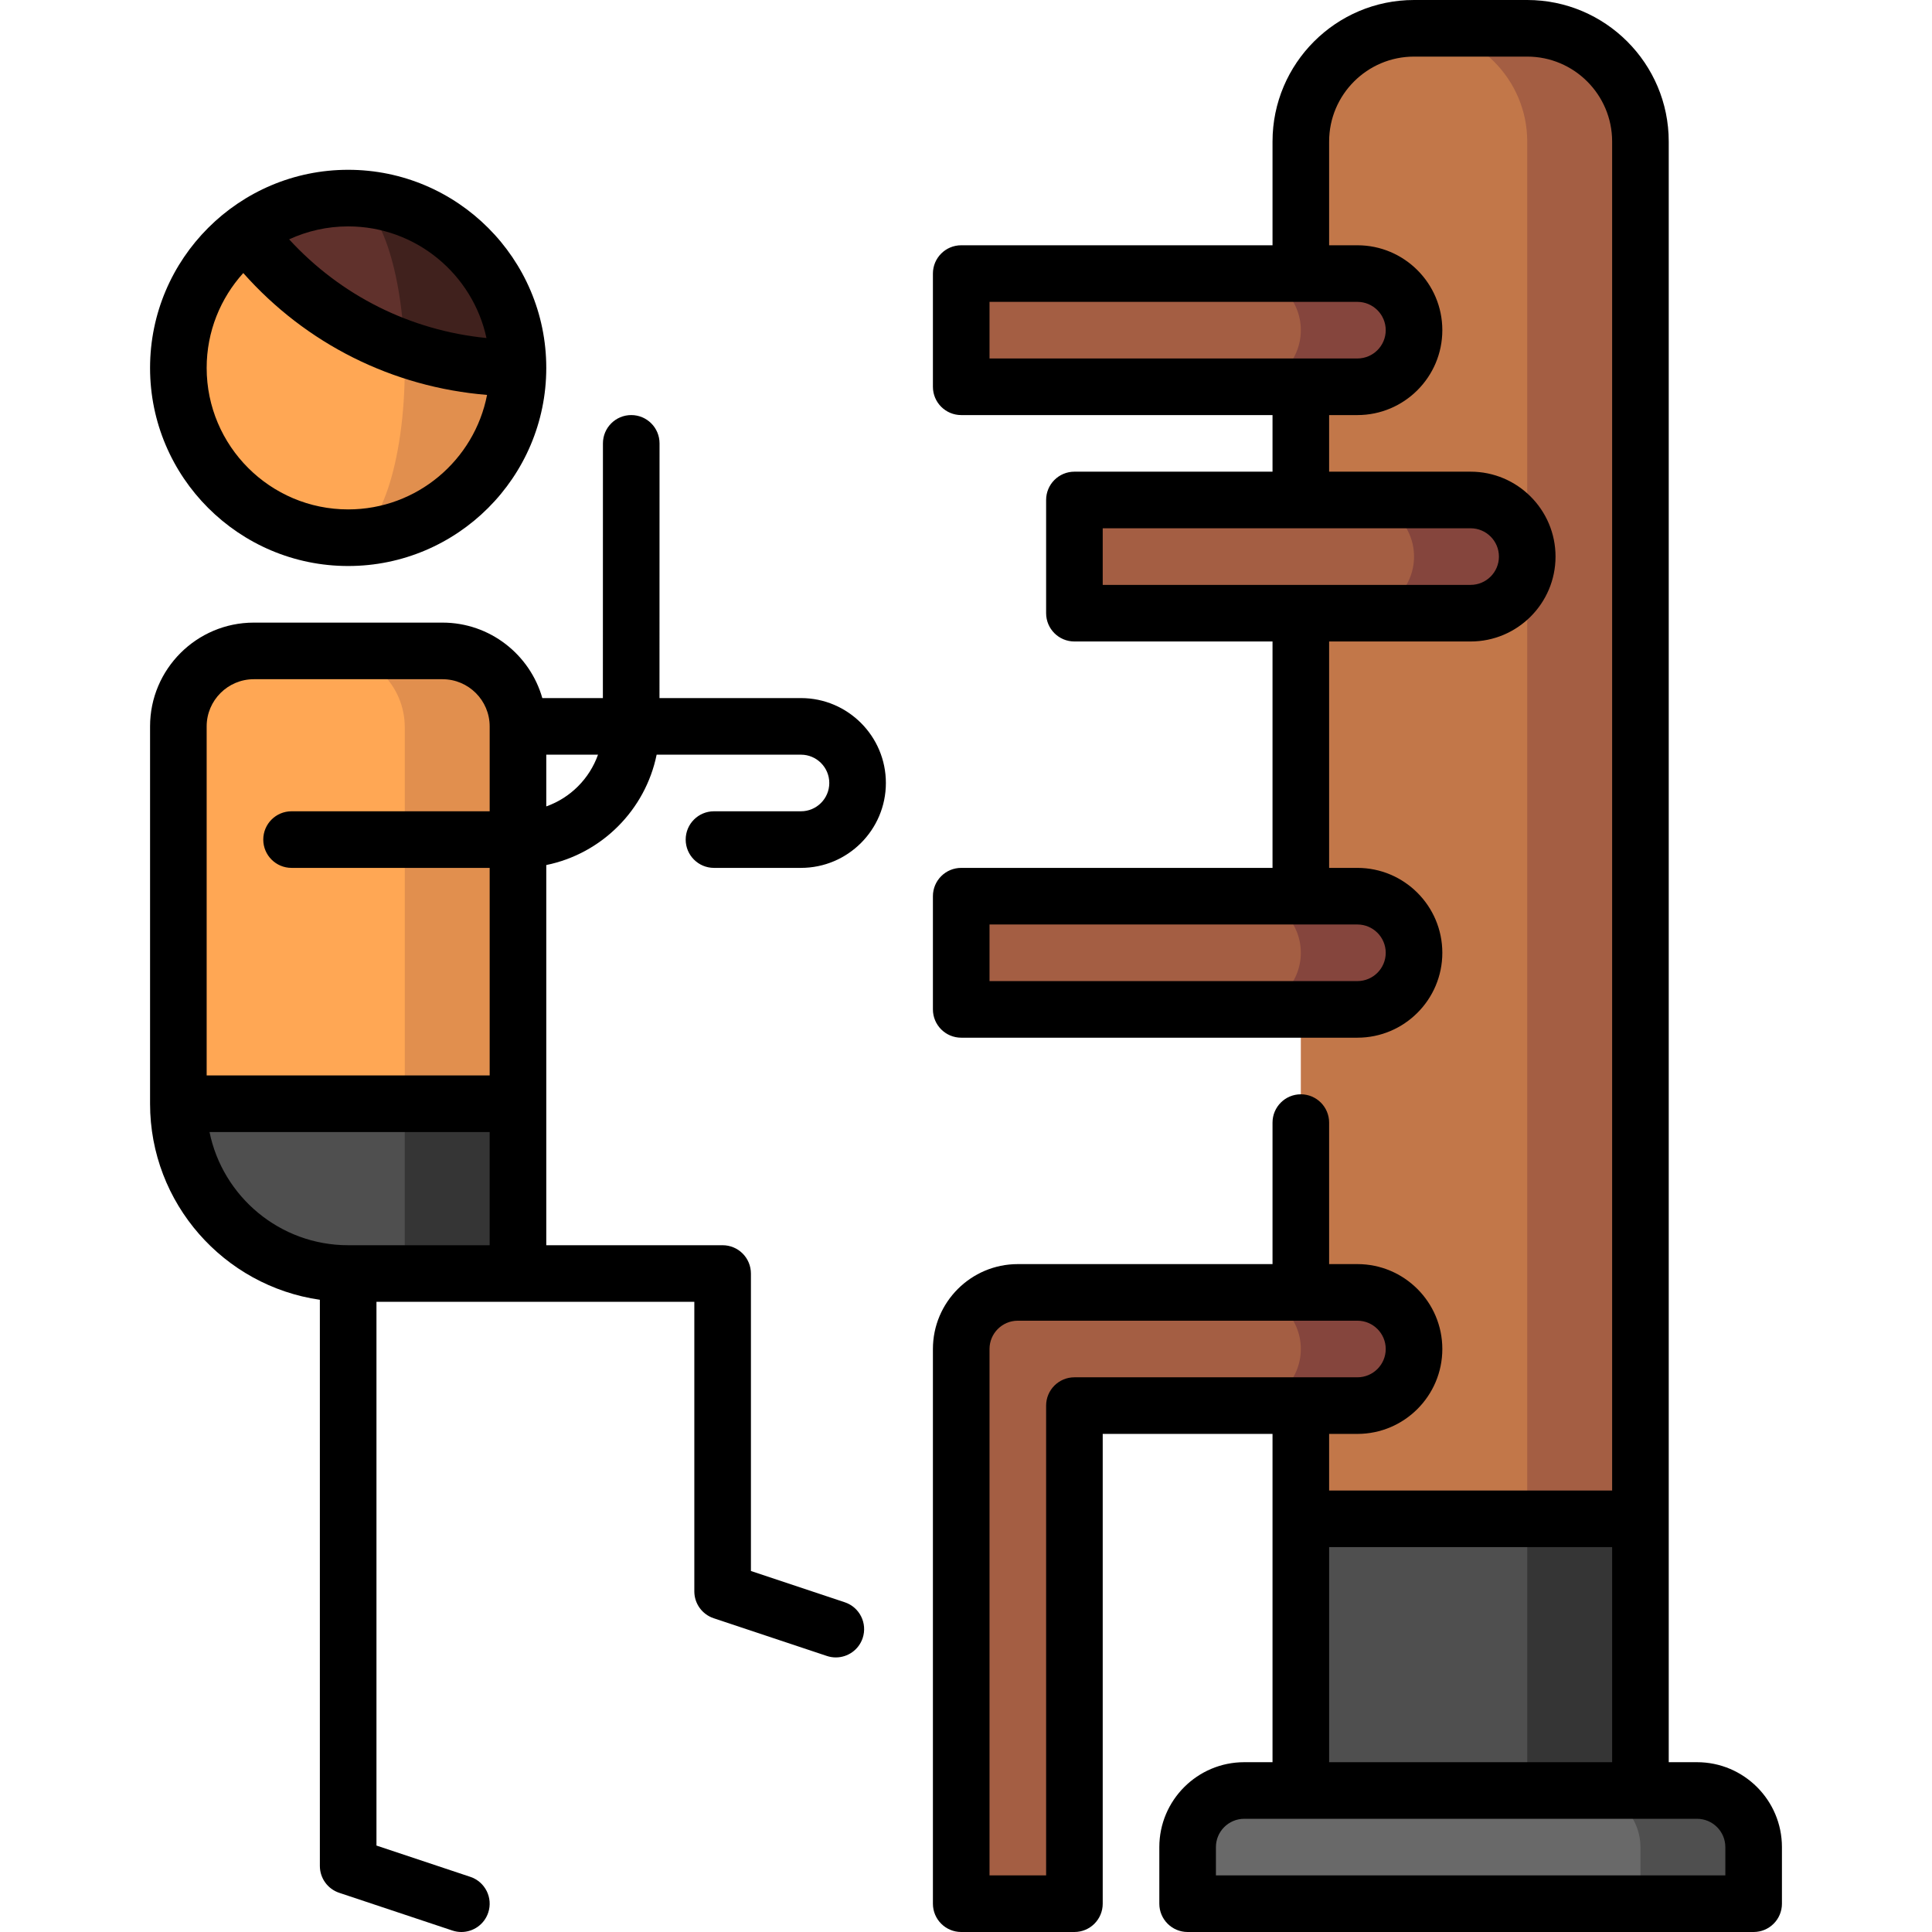 <?xml version="1.0" encoding="iso-8859-1"?>
<!-- Generator: Adobe Illustrator 19.0.0, SVG Export Plug-In . SVG Version: 6.00 Build 0)  -->
<svg version="1.1" id="Capa_1" xmlns="http://www.w3.org/2000/svg" xmlns:xlink="http://www.w3.org/1999/xlink" x="0px" y="0px"
	 viewBox="0 0 512 512" style="enable-background:new 0 0 512 512;" xml:space="preserve">
<polygon style="fill:#353535;" points="434.733,489.5 389.733,489.5 389.733,369.5 434.733,402.5 "/>
<polygon style="fill:#4F4F4F;" points="404.733,489.5 344.733,489.5 344.733,402.5 404.733,369.5 "/>
<path style="fill:#A45E43;" d="M404.733,7.5h-30l29.999,395h30.001v-365C434.733,21,421.233,7.5,404.733,7.5z"/>
<path style="fill:#C27749;" d="M374.733,7.5c-16.5,0-30,13.5-30,30v365h59.999l0.001-365C404.733,21,391.233,7.5,374.733,7.5z"/>
<path style="fill:#4F4F4F;" d="M449.732,474.5h-30l15,30h30v-15C464.732,481.25,457.982,474.5,449.732,474.5z"/>
<path style="fill:#696969;" d="M434.732,489.5v15h-120v-15c0-8.25,6.75-15,15-15h90C427.982,474.5,434.732,481.25,434.732,489.5z"/>
<path style="fill:#85453D;" d="M359.733,72.5h-30l0.002,30h29.995c8.287,0,15.002-6.716,15.002-15S368.017,72.5,359.733,72.5z"/>
<path style="fill:#A45E43;" d="M344.733,87.5c0-8.284-6.716-15-15-15h-75v30h75.002C338.018,102.499,344.733,95.783,344.733,87.5z"
	/>
<path style="fill:#85453D;" d="M389.733,132.5h-30l0.002,30h29.995c8.287,0,15.002-6.716,15.002-15S398.017,132.5,389.733,132.5z"/>
<path style="fill:#A45E43;" d="M374.733,147.5c0-8.284-6.716-15-15-15h-75v30h75.002C368.018,162.499,374.733,155.783,374.733,147.5
	z"/>
<path style="fill:#85453D;" d="M359.733,237.5h-30l0.002,30h29.995c8.287,0,15.002-6.716,15.002-15S368.017,237.5,359.733,237.5z"/>
<path style="fill:#A45E43;" d="M344.733,252.5c0-8.284-6.716-15-15-15h-75v30h75.002C338.018,267.499,344.733,260.783,344.733,252.5
	z"/>
<path style="fill:#85453D;" d="M359.733,342.5h-30l0.002,30h29.995c8.287,0,15.002-6.716,15.002-15S368.017,342.5,359.733,342.5z"/>
<path style="fill:#A45E43;" d="M329.733,342.5h-60c-8.284,0-15,6.716-15,15v147h30v-132h45.002c8.283-0.001,14.998-6.716,14.998-15
	C344.733,349.216,338.017,342.5,329.733,342.5z"/>
<path style="fill:#353535;" d="M77.267,262.498l30,75c21.217,0,30,0,30,0v-45L77.267,262.498z"/>
<path style="fill:#4F4F4F;" d="M47.267,292.498c0,24.853,20.147,45,45,45h15v-75L47.267,292.498z"/>
<path style="fill:#E18F4E;" d="M117.267,172.735h-30l20,120h30v-100C137.267,181.689,128.313,172.735,117.267,172.735z"/>
<path style="fill:#FFA754;" d="M87.267,172.735l-20-0.237c-11.046,0-20,8.954-20,20v100l60,0.237v-100
	C107.267,181.689,98.313,172.735,87.267,172.735z"/>
<path style="fill:#E18F4E;" d="M106.36,82.045l-14.092,60.453c24.853,0,45-20.147,45-45L106.36,82.045z"/>
<path style="fill:#FFA754;" d="M107.267,97.498c0-5.429-0.321-10.634-0.908-15.453L65.265,61.499
	c-10.928,8.21-17.997,21.278-17.997,35.998c0,24.853,20.147,45,45,45C100.552,142.498,107.267,122.351,107.267,97.498z"/>
<path style="fill:#40211D;" d="M92.267,52.498l14.899,39.832c9.413,3.341,19.543,5.168,30.101,5.168
	C137.267,72.645,117.12,52.498,92.267,52.498z"/>
<path style="fill:#60312C;" d="M92.267,52.498c-10.132,0-19.481,3.35-27.003,9.002c10.532,14.02,25.066,24.856,41.901,30.831
	C106.311,69.913,99.969,52.498,92.267,52.498z"/>
<path d="M92.268,149.998c28.948,0,52.5-23.551,52.5-52.5s-23.552-52.5-52.5-52.5s-52.5,23.551-52.5,52.5
	S63.319,149.998,92.268,149.998z M128.918,89.578c-20.154-2-38.58-11.212-52.297-26.147c4.766-2.198,10.063-3.433,15.646-3.433
	C110.228,59.998,125.272,72.692,128.918,89.578z M64.467,72.359c16.692,18.803,39.576,30.244,64.607,32.299
	c-3.352,17.264-18.577,30.34-36.806,30.34c-20.678,0-37.5-16.822-37.5-37.5C54.768,87.835,58.443,79.015,64.467,72.359z"/>
<path d="M212.268,214.998h-23.055c-4.143,0-7.5,3.358-7.5,7.5s3.357,7.5,7.5,7.5h23.055c12.406,0,22.5-10.093,22.5-22.5
	s-10.094-22.5-22.5-22.5H174.77l0.015-67.499c0.001-4.142-3.356-7.5-7.498-7.501c-4.143,0-7.501,3.357-7.502,7.499l-0.015,67.501
	h-16.05c-3.274-11.528-13.889-20-26.452-20h-50c-15.163,0-27.5,12.336-27.5,27.5v100c0,26.402,19.593,48.304,45,51.956v150.044
	c0,3.228,2.065,6.094,5.128,7.115l30,10c0.787,0.262,1.587,0.387,2.373,0.387c3.141,0,6.066-1.988,7.114-5.13
	c1.31-3.93-0.814-8.177-4.743-9.487l-24.872-8.291V344.998h37.559h46.676v76.734c0,3.228,2.065,6.094,5.128,7.115l30,10
	c0.787,0.262,1.587,0.387,2.373,0.387c3.14,0,6.066-1.988,7.114-5.13c1.31-3.93-0.814-8.177-4.743-9.487l-24.872-8.291v-78.829
	c0-1.989-0.79-3.897-2.196-5.303c-1.407-1.407-3.314-2.197-5.304-2.197h-46.734V229.243c14.672-2.99,26.256-14.574,29.246-29.245
	h38.254c4.136,0,7.5,3.364,7.5,7.5S216.403,214.998,212.268,214.998z M67.268,179.998h50c6.893,0,12.5,5.607,12.5,12.5v22.5h-52.5
	c-4.143,0-7.5,3.358-7.5,7.5s3.357,7.5,7.5,7.5h52.5v55h-75v-92.5C54.768,185.605,60.375,179.998,67.268,179.998z M92.268,329.998
	c-18.11,0-33.261-12.904-36.745-30h74.245v30H92.268z M144.768,213.708v-13.71h13.71
	C156.214,206.38,151.149,211.444,144.768,213.708z"/>
<path d="M449.732,467h-7.5V37.5c0-20.678-16.822-37.5-37.5-37.5h-30c-20.678,0-37.5,16.822-37.5,37.5V65h-82.5
	c-4.143,0-7.5,3.358-7.5,7.5v30c0,4.142,3.357,7.5,7.5,7.5h82.5v15h-52.5c-4.143,0-7.5,3.358-7.5,7.5v30c0,4.142,3.357,7.5,7.5,7.5
	h52.5v60h-82.5c-4.143,0-7.5,3.358-7.5,7.5v30c0,4.142,3.357,7.5,7.5,7.5H359.73c12.407,0,22.502-10.093,22.502-22.5
	s-10.094-22.5-22.5-22.5h-7.5v-60h37.498c12.407,0,22.502-10.093,22.502-22.5s-10.094-22.5-22.5-22.5h-37.5v-15h7.498
	c12.407,0,22.502-10.093,22.502-22.5S372.139,65,359.732,65h-7.5V37.5c0-12.407,10.094-22.5,22.5-22.5h30
	c12.406,0,22.5,10.093,22.5,22.5V395h-75v-15h7.498c12.407,0,22.502-10.093,22.502-22.5s-10.094-22.5-22.5-22.5h-7.5v-37.5
	c0-4.142-3.357-7.5-7.5-7.5s-7.5,3.358-7.5,7.5V335h-67.5c-12.406,0-22.5,10.093-22.5,22.5v147c0,4.142,3.357,7.5,7.5,7.5h30
	c4.143,0,7.5-3.358,7.5-7.5V380h45v87h-7.5c-12.406,0-22.5,10.093-22.5,22.5v15c0,4.142,3.357,7.5,7.5,7.5h150
	c4.143,0,7.5-3.358,7.5-7.5v-15C472.232,477.093,462.139,467,449.732,467z M367.232,252.5c0,4.136-3.365,7.5-7.502,7.5h-97.498v-15
	h97.5C363.868,245,367.232,248.364,367.232,252.5z M397.232,147.5c0,4.136-3.365,7.5-7.502,7.5h-97.498v-15h97.5
	C393.868,140,397.232,143.364,397.232,147.5z M367.232,87.5c0,4.136-3.365,7.5-7.502,7.5h-97.498V80h97.5
	C363.868,80,367.232,83.364,367.232,87.5z M284.732,365c-4.143,0-7.5,3.358-7.5,7.5V497h-15V357.5c0-4.136,3.364-7.5,7.5-7.5h74.99
	c0.02,0,15.01,0,15.01,0c4.136,0,7.5,3.364,7.5,7.5s-3.365,7.5-7.502,7.5H284.732z M352.232,410h75v57h-75V410z M457.232,497h-135
	v-7.5c0-4.136,3.364-7.5,7.5-7.5h120c4.136,0,7.5,3.364,7.5,7.5V497z"/>
<g>
</g>
<g>
</g>
<g>
</g>
<g>
</g>
<g>
</g>
<g>
</g>
<g>
</g>
<g>
</g>
<g>
</g>
<g>
</g>
<g>
</g>
<g>
</g>
<g>
</g>
<g>
</g>
<g>
</g>
</svg>
